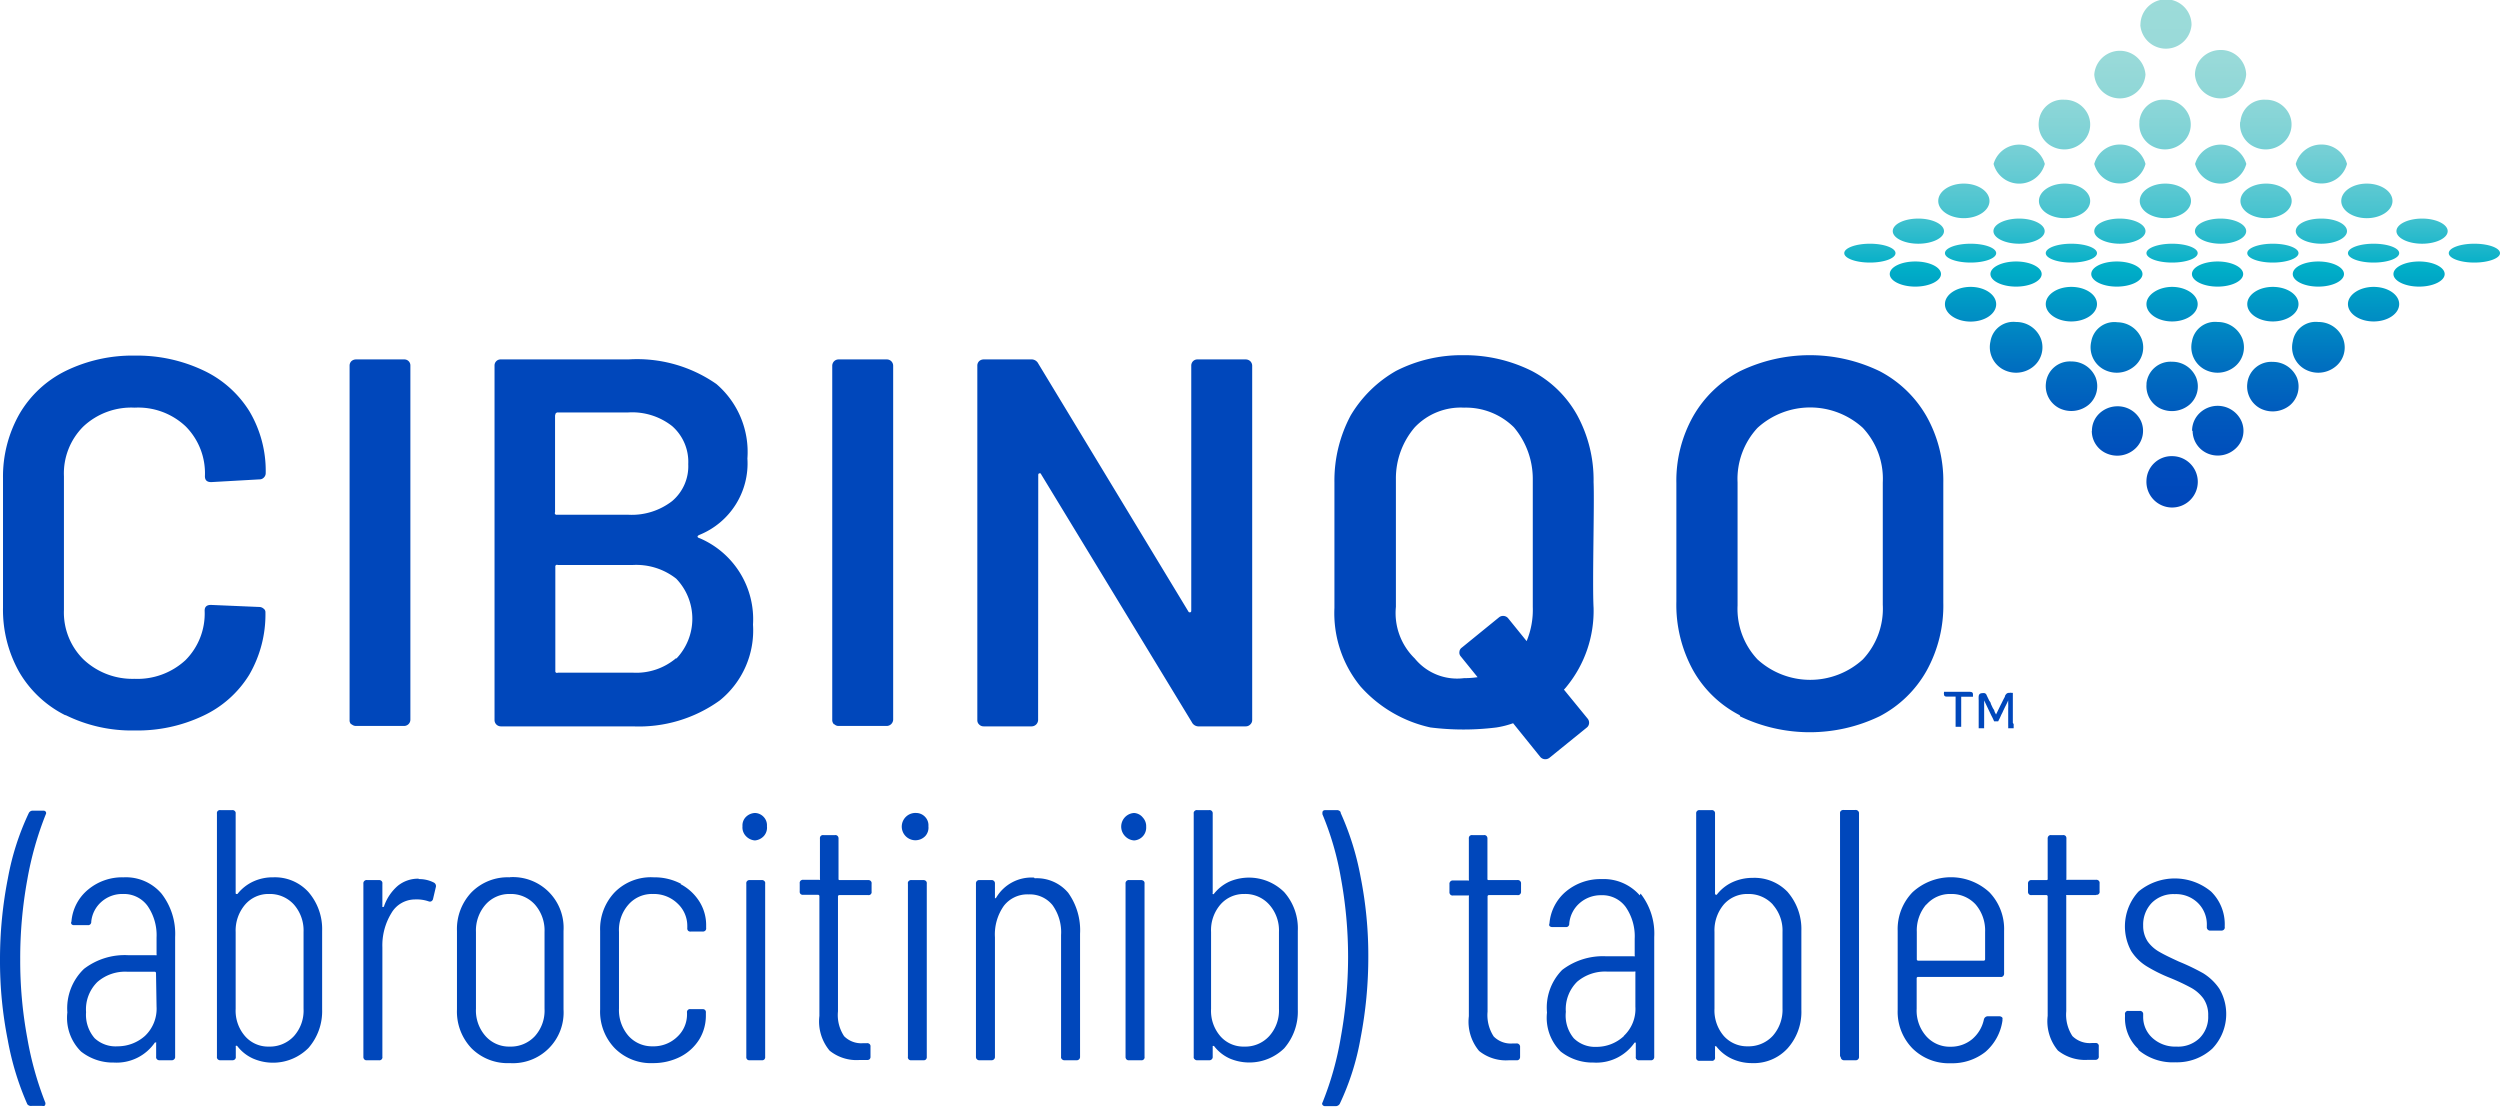 <svg xmlns="http://www.w3.org/2000/svg" viewBox="0 0 183 81">
  <defs>
    <style>
      .cls-1{fill:#0047bb;}
      .cls-2{fill:url(#linear-gradient);}
    </style>
    <linearGradient id="linear-gradient" x1="-410.75" y1="414.73" x2="-410.75" y2="415.73" gradientTransform="matrix(48, 0, 0, -37, 19875, 15382)" gradientUnits="userSpaceOnUse">
      <stop offset="0" stop-color="#0047bb"/>
      <stop offset="0.08" stop-color="#004cbc"/>
      <stop offset="0.18" stop-color="#0059bd"/>
      <stop offset="0.28" stop-color="#0070c0"/>
      <stop offset="0.38" stop-color="#0090c4"/>
      <stop offset="0.47" stop-color="#00aec7"/>
      <stop offset="0.52" stop-color="#22b8cb"/>
      <stop offset="0.58" stop-color="#47c3cf"/>
      <stop offset="0.66" stop-color="#66cbd3"/>
      <stop offset="0.73" stop-color="#7ed2d6"/>
      <stop offset="0.81" stop-color="#8fd7d7"/>
      <stop offset="0.89" stop-color="#99dad9"/>
      <stop offset="1" stop-color="#9cdbd9"/>
    </linearGradient>
  </defs>
  <g>
    <g>
      <g data-name="CIBINQO TM RGB FC Grd Pos">
      <path class="cls-1" d="M111.09,65.52H109a.1.1,0,0,0-.11.11v8.42a2.86,2.86,0,0,0,.45,1.82,1.76,1.76,0,0,0,1.41.51H111a.24.24,0,0,1,.2.07.23.23,0,0,1,.07.19v.71a.26.26,0,0,1-.07.2.23.23,0,0,1-.2.06h-.52a3.14,3.14,0,0,1-2.21-.68,3.34,3.34,0,0,1-.75-2.54V65.63a.08.08,0,0,0,0-.08.13.13,0,0,0-.08,0h-1.08a.22.22,0,0,1-.19-.06.25.25,0,0,1-.07-.2v-.57a.24.24,0,0,1,.07-.2.23.23,0,0,1,.19-.07h1.08a.08.08,0,0,0,.08,0,.11.11,0,0,0,0-.08V61.39a.25.25,0,0,1,.06-.2.24.24,0,0,1,.2-.06h.84a.22.22,0,0,1,.19.06.26.26,0,0,1,.07.2v2.93a.08.08,0,0,0,.1.1h2.09a.24.24,0,0,1,.27.27v.57a.25.25,0,0,1-.07.2.21.21,0,0,1-.2.06Zm9-.11a4.74,4.74,0,0,1,1,3.18v8.76a.26.26,0,0,1-.07.2.23.23,0,0,1-.2.06H120a.22.22,0,0,1-.26-.26v-.94s0-.09,0-.09-.06,0-.09,0a3.39,3.39,0,0,1-3,1.46,3.77,3.77,0,0,1-2.41-.81,3.48,3.48,0,0,1-1-2.85A3.93,3.93,0,0,1,114.35,71a4.9,4.9,0,0,1,3.23-1h2a.08.08,0,0,0,.08,0,.11.11,0,0,0,0-.08v-1.2a3.78,3.78,0,0,0-.66-2.33,2.12,2.12,0,0,0-1.8-.86,2.35,2.35,0,0,0-1.56.57,2.24,2.24,0,0,0-.77,1.5.26.26,0,0,1-.07.2.22.22,0,0,1-.19.06l-1,0a.27.27,0,0,1-.19-.08.2.2,0,0,1,0-.18,3.41,3.41,0,0,1,1.23-2.36,3.94,3.94,0,0,1,2.59-.89,3.5,3.5,0,0,1,2.79,1.19Zm-1.23,10.42a2.7,2.7,0,0,0,.85-2.14V71.2a.11.11,0,0,0,0-.08.08.08,0,0,0-.08,0h-2a3.15,3.15,0,0,0-2.18.74,2.82,2.82,0,0,0-.83,2.21A2.59,2.59,0,0,0,115.2,76a2.21,2.21,0,0,0,1.65.63A2.93,2.93,0,0,0,118.88,75.83Zm12-10.53a4.14,4.14,0,0,1,1,2.84v5.78a4,4,0,0,1-1,2.81,3.35,3.35,0,0,1-2.61,1.09,3.51,3.51,0,0,1-1.46-.31,3.06,3.06,0,0,1-1.16-.92.12.12,0,0,0-.09,0,.08.08,0,0,0,0,.07v.73a.22.22,0,0,1-.26.26h-.86a.23.23,0,0,1-.2-.06.24.24,0,0,1-.06-.2V59.56a.23.23,0,0,1,.26-.26h.86a.23.23,0,0,1,.26.26v5.86a.07.07,0,0,0,.06.07.06.06,0,0,0,.07,0,3.06,3.06,0,0,1,1.16-.92,3.51,3.51,0,0,1,1.46-.31,3.35,3.35,0,0,1,2.61,1.08Zm-1.09.91a2.4,2.4,0,0,0-1.83-.77,2.27,2.27,0,0,0-1.76.77,2.94,2.94,0,0,0-.68,2v5.62a2.87,2.87,0,0,0,.68,2,2.28,2.28,0,0,0,1.76.76,2.4,2.4,0,0,0,1.83-.77,2.87,2.87,0,0,0,.71-2V68.22a2.86,2.86,0,0,0-.71-2Zm4.92,11.13V59.55a.22.22,0,0,1,.06-.19.26.26,0,0,1,.2-.07h.86a.24.24,0,0,1,.2.07.23.23,0,0,1,.07.19V77.34a.24.24,0,0,1-.27.27H135a.24.24,0,0,1-.26-.26Zm11.72-5.83h-6a.1.1,0,0,0-.11.11v2.22a2.83,2.83,0,0,0,.69,2,2.3,2.3,0,0,0,1.8.78,2.43,2.43,0,0,0,1.57-.55,2.59,2.59,0,0,0,.86-1.44.3.3,0,0,1,.29-.24l.84,0a.32.32,0,0,1,.18.06.13.13,0,0,1,.05.15v.11A3.72,3.72,0,0,1,145.33,77a3.92,3.92,0,0,1-2.54.83,3.78,3.78,0,0,1-2.8-1.09,3.83,3.83,0,0,1-1.08-2.81V68.14A3.87,3.87,0,0,1,140,65.31a4.15,4.15,0,0,1,5.62,0,3.87,3.87,0,0,1,1.08,2.83v3.11a.25.25,0,0,1-.07.2.21.21,0,0,1-.2.06ZM141,66.21a2.92,2.92,0,0,0-.69,2v2a.1.1,0,0,0,.11.11h4.78a.1.1,0,0,0,.11-.11v-2a2.92,2.92,0,0,0-.69-2,2.38,2.38,0,0,0-1.82-.77,2.29,2.29,0,0,0-1.79.78Zm12.42-.69h-2.09a.11.11,0,0,0-.08,0,.11.11,0,0,0,0,.07v8.43a2.86,2.86,0,0,0,.45,1.82,1.8,1.8,0,0,0,1.41.51h.26a.22.22,0,0,1,.26.26v.7a.23.23,0,0,1-.06.2.25.25,0,0,1-.2.07h-.52a3.19,3.19,0,0,1-2.21-.68,3.35,3.35,0,0,1-.75-2.54V65.63a.1.1,0,0,0-.11-.11h-1.07a.22.22,0,0,1-.19-.06.25.25,0,0,1-.07-.2v-.57a.24.24,0,0,1,.07-.2.23.23,0,0,1,.19-.07h1.08a.08.08,0,0,0,.1-.1V61.39a.26.26,0,0,1,.07-.2.22.22,0,0,1,.19-.06H151a.24.24,0,0,1,.2.06.25.25,0,0,1,.06.2v2.93a.11.11,0,0,0,0,.08.08.08,0,0,0,.08,0h2.09a.25.25,0,0,1,.2.07.23.23,0,0,1,.06.2v.57a.22.22,0,0,1-.26.26Zm3.13,11.29a3.08,3.08,0,0,1-1-2.4v-.15a.22.22,0,0,1,.26-.26h.81a.23.23,0,0,1,.26.26v.15a2.06,2.06,0,0,0,.68,1.57,2.46,2.46,0,0,0,1.75.63A2.26,2.26,0,0,0,161,76a2.19,2.19,0,0,0,.64-1.66,2.09,2.09,0,0,0-.36-1.26,2.79,2.79,0,0,0-.92-.79,15.58,15.58,0,0,0-1.49-.7,11.24,11.24,0,0,1-1.67-.82A3.55,3.55,0,0,1,156,69.61a3.77,3.77,0,0,1,.54-4.35,4.16,4.16,0,0,1,5.31,0,3.35,3.35,0,0,1,1,2.52v.07a.23.23,0,0,1-.06.2.26.26,0,0,1-.2.07h-.79a.23.23,0,0,1-.19-.07.24.24,0,0,1-.07-.2v-.13a2.2,2.2,0,0,0-.65-1.62,2.29,2.29,0,0,0-1.7-.65,2.23,2.23,0,0,0-1.68.64,2.3,2.3,0,0,0-.63,1.66,2.06,2.06,0,0,0,.34,1.18,2.65,2.65,0,0,0,.85.75c.34.2.82.43,1.43.71a16,16,0,0,1,1.77.85,3.92,3.92,0,0,1,1.19,1.14,3.66,3.66,0,0,1-.52,4.38,3.82,3.82,0,0,1-2.7,1,3.91,3.91,0,0,1-2.74-.93ZM98.12,59.47a20.28,20.28,0,0,1,1.47,4.69,29.45,29.45,0,0,1,.57,5.85,31.27,31.27,0,0,1-.57,6,18.7,18.7,0,0,1-1.52,4.79.34.34,0,0,1-.3.17H97a.22.22,0,0,1-.19-.09.15.15,0,0,1,0-.18,22.72,22.72,0,0,0,1.34-4.79,33.14,33.14,0,0,0,.53-5.88,32,32,0,0,0-.53-5.78A21.61,21.61,0,0,0,96.8,59.6l0-.1c0-.14.08-.2.23-.2h.82a.32.32,0,0,1,.3.17ZM2,80.83A20.78,20.78,0,0,1,.57,76.14,29.55,29.55,0,0,1,0,70.28a30.68,30.68,0,0,1,.58-6,19.11,19.11,0,0,1,1.53-4.77.32.32,0,0,1,.3-.17h.75a.21.21,0,0,1,.19.08.18.18,0,0,1,0,.19A24.12,24.12,0,0,0,2,64.38a31.9,31.9,0,0,0-.52,5.85A31,31,0,0,0,2,76a24,24,0,0,0,1.32,4.72.19.19,0,0,1,0,.1.17.17,0,0,1-.07.13.28.28,0,0,1-.16,0H2.33A.34.34,0,0,1,2,80.83ZM25.72,53a.47.47,0,0,0,.33.14h3.53a.47.47,0,0,0,.33-.14.46.46,0,0,0,.13-.32V26.77a.44.44,0,0,0-.46-.46H26.05a.51.51,0,0,0-.33.13.46.46,0,0,0-.13.33V52.71a.39.39,0,0,0,.13.32M51.2,39.39a6.45,6.45,0,0,1,3.92,6.33,6.59,6.59,0,0,1-2.43,5.55,10.13,10.13,0,0,1-6.36,1.9H36.66a.47.47,0,0,1-.33-.14.46.46,0,0,1-.13-.32V26.77a.44.44,0,0,1,.46-.46H46a10.14,10.14,0,0,1,6.44,1.8,6.55,6.55,0,0,1,2.27,5.45,5.64,5.64,0,0,1-3.53,5.6c-.16.08-.16.16,0,.23m-10.55-9v7.1a.15.15,0,0,0,0,.14.17.17,0,0,0,.15.05H46a4.83,4.83,0,0,0,3.2-1,3.34,3.34,0,0,0,1.18-2.71,3.48,3.48,0,0,0-1.18-2.78,4.73,4.73,0,0,0-3.2-1H40.84a.19.19,0,0,0-.14.05.17.17,0,0,0-.05.15M49.5,48.22a4.23,4.23,0,0,0,0-5.86,4.72,4.72,0,0,0-3.22-1H40.84a.16.16,0,0,0-.14,0,.15.15,0,0,0-.05.14v7.6a.15.15,0,0,0,.05.14.16.16,0,0,0,.14,0h5.49a4.51,4.51,0,0,0,3.17-1.07M61.06,53a.43.43,0,0,0,.32.14h3.54a.48.48,0,0,0,.46-.46V26.77a.47.47,0,0,0-.14-.33.46.46,0,0,0-.32-.13H61.38a.46.46,0,0,0-.32.13.47.47,0,0,0-.14.33V52.71a.43.43,0,0,0,.14.32M87.33,26.44a.46.46,0,0,0-.13.33l0,17.88c0,.1,0,.16-.08.17s-.1,0-.15-.09L76,26.61a.55.55,0,0,0-.54-.3H72a.49.49,0,0,0-.33.13.46.46,0,0,0-.13.33V52.71a.42.42,0,0,0,.13.32.45.45,0,0,0,.33.14h3.53a.48.48,0,0,0,.46-.46L76,34.83c0-.11,0-.16.08-.18s.1,0,.15.1L87.24,52.86a.55.55,0,0,0,.54.31h3.41a.45.45,0,0,0,.33-.14.43.43,0,0,0,.14-.32V26.77a.47.47,0,0,0-.14-.33.49.49,0,0,0-.33-.13H87.66a.44.44,0,0,0-.33.13M4.79,52.34a10.9,10.9,0,0,0,5.07,1.13,11.19,11.19,0,0,0,5-1.07,7.85,7.85,0,0,0,3.38-3,8.79,8.79,0,0,0,1.19-4.59.31.31,0,0,0-.14-.26.47.47,0,0,0-.32-.12l-3.53-.15c-.31,0-.46.14-.46.42a4.83,4.83,0,0,1-1.41,3.63,5.19,5.19,0,0,1-3.74,1.36A5.21,5.21,0,0,1,6.1,48.26a4.82,4.82,0,0,1-1.42-3.61V34.86A4.85,4.85,0,0,1,6.1,31.22a5.13,5.13,0,0,1,3.76-1.38,5.06,5.06,0,0,1,3.74,1.38A4.87,4.87,0,0,1,15,34.86c0,.29.15.43.46.43l3.53-.2a.42.42,0,0,0,.32-.13.45.45,0,0,0,.14-.33,8.55,8.55,0,0,0-1.19-4.52,7.92,7.92,0,0,0-3.38-3,11.34,11.34,0,0,0-5-1.08,11.14,11.14,0,0,0-5.07,1.12,8,8,0,0,0-3.38,3.14A9.28,9.28,0,0,0,.22,35v9.48a9.28,9.28,0,0,0,1.19,4.72,8.11,8.11,0,0,0,3.38,3.16m122.57,0a8.22,8.22,0,0,1-3.44-3.32,9.94,9.94,0,0,1-1.21-5V35.36a9.61,9.61,0,0,1,1.23-4.89,8.45,8.45,0,0,1,3.43-3.3,11.74,11.74,0,0,1,10.22,0,8.45,8.45,0,0,1,3.43,3.3,9.61,9.61,0,0,1,1.23,4.89v8.75a9.83,9.83,0,0,1-1.23,5,8.37,8.37,0,0,1-3.43,3.32,11.77,11.77,0,0,1-10.23,0m9-4.16a5.43,5.43,0,0,0,1.46-4V35.32a5.46,5.46,0,0,0-1.46-4,5.72,5.72,0,0,0-7.71,0,5.5,5.5,0,0,0-1.46,4v9a5.4,5.4,0,0,0,1.46,3.95,5.72,5.72,0,0,0,7.71,0M116.65,44.5c-.1-1.84.07-7.63,0-9.21a9.9,9.9,0,0,0-1.19-4.88,8.07,8.07,0,0,0-3.34-3.26,11,11,0,0,0-5-1.15,10.54,10.54,0,0,0-4.93,1.15,9.1,9.1,0,0,0-3.32,3.26,10.12,10.12,0,0,0-1.19,4.88V44.5a8.46,8.46,0,0,0,1.91,5.75,9.59,9.59,0,0,0,5.12,3,19.51,19.51,0,0,0,4.83,0,6.62,6.62,0,0,0,1.22-.31l2,2.48a.49.49,0,0,0,.65.06l2.74-2.22a.44.44,0,0,0,.17-.31.47.47,0,0,0-.1-.34l-1.74-2.13a2.41,2.41,0,0,0,.21-.24A8.75,8.75,0,0,0,116.65,44.5Zm-9.48,5.14a4,4,0,0,1-3.61-1.44,4.64,4.64,0,0,1-1.38-3.78V35.06a5.74,5.74,0,0,1,1.38-3.78,4.64,4.64,0,0,1,3.61-1.44,5,5,0,0,1,3.65,1.44,5.86,5.86,0,0,1,1.38,3.78v9.36a6,6,0,0,1-.45,2.51l-1.36-1.68a.48.48,0,0,0-.65-.07L107,47.41a.4.4,0,0,0-.17.3.41.41,0,0,0,.1.34l1.23,1.52A6.5,6.5,0,0,1,107.17,49.64Zm37.06,1H142.3l0,.06a.25.25,0,0,0,0,.12c0,.11.06.17.19.17h.66v2.21h.41V51h.86l0-.07a.36.36,0,0,0,0-.11c0-.11-.06-.17-.19-.17m3.11,2.26c0-.13,0-.28,0-.44s0-.33,0-.51,0-.34,0-.51,0-.3,0-.43,0-.23,0-.3l-.08,0a.32.32,0,0,0-.17,0,.27.27,0,0,0-.21.06.58.58,0,0,0-.11.15c0,.07-.07.17-.13.29s-.12.25-.19.38l-.19.39-.15.31-.11-.21c0-.09-.08-.18-.13-.27l-.14-.3c0-.1-.1-.19-.14-.28l-.12-.25-.08-.17a.28.28,0,0,0-.11-.08.63.63,0,0,0-.19,0,.3.3,0,0,0-.18.06.28.28,0,0,0-.07.17,1.91,1.91,0,0,0,0,.28c0,.12,0,.26,0,.42l0,.47c0,.17,0,.33,0,.48s0,.28,0,.41,0,.21,0,.28h.4a2.45,2.45,0,0,1,0-.25c0-.11,0-.23,0-.36s0-.27,0-.41,0-.28,0-.41,0-.25,0-.36,0-.19,0-.25l.17.36.2.42c.07.14.13.28.2.41s.12.25.16.34h.3a2.24,2.24,0,0,1,.11-.22l.12-.27a2.59,2.59,0,0,0,.14-.29l.14-.29c.05-.09.09-.18.13-.26l.09-.2s0,.11,0,.22a3.53,3.53,0,0,1,0,.36c0,.13,0,.28,0,.43s0,.31,0,.45,0,.26,0,.36a2.13,2.13,0,0,1,0,.22h.4c0-.07,0-.17,0-.3M9.05,64.22a3.89,3.89,0,0,0-2.59.89,3.37,3.37,0,0,0-1.23,2.35.17.17,0,0,0,0,.18.21.21,0,0,0,.19.08l1,0a.22.22,0,0,0,.19-.06.25.25,0,0,0,.07-.2A2.22,2.22,0,0,1,7.44,66,2.29,2.29,0,0,1,9,65.44a2.14,2.14,0,0,1,1.8.87,3.77,3.77,0,0,1,.66,2.32v1.21a.13.13,0,0,1,0,.08.08.08,0,0,1-.08,0h-2a4.89,4.89,0,0,0-3.23,1,4,4,0,0,0-1.22,3.19,3.47,3.47,0,0,0,1,2.86,3.77,3.77,0,0,0,2.41.81,3.4,3.4,0,0,0,3-1.47s.06,0,.09,0,0,0,0,.09v.95a.22.22,0,0,0,.06.19.25.25,0,0,0,.2.07h.86a.24.24,0,0,0,.2-.07.23.23,0,0,0,.07-.19V68.59a4.79,4.79,0,0,0-1-3.18A3.43,3.43,0,0,0,9.05,64.22Zm2.41,9.46a2.74,2.74,0,0,1-.85,2.15,3,3,0,0,1-2,.76A2.25,2.25,0,0,1,6.93,76a2.62,2.62,0,0,1-.63-1.91,2.81,2.81,0,0,1,.83-2.21,3.09,3.09,0,0,1,2.18-.75h2a.1.1,0,0,1,.11.11ZM20,64.22a3.38,3.38,0,0,0-1.47.31,3.19,3.19,0,0,0-1.15.91s0,0-.08,0a.06.06,0,0,1-.05-.06V59.56a.21.21,0,0,0-.07-.2A.22.22,0,0,0,17,59.3h-.86a.24.24,0,0,0-.2.06.23.23,0,0,0-.06.2V77.35a.22.22,0,0,0,.06.19.25.25,0,0,0,.2.07H17a.25.25,0,0,0,.2-.07.22.22,0,0,0,.06-.19v-.73a.07.07,0,0,1,0-.06.11.11,0,0,1,.1,0,3,3,0,0,0,1.15.92,3.66,3.66,0,0,0,4.07-.77,4.09,4.09,0,0,0,1-2.82V68.14a4.14,4.14,0,0,0-1-2.84A3.31,3.31,0,0,0,20,64.22Zm2.22,9.62a2.8,2.8,0,0,1-.7,2,2.4,2.4,0,0,1-1.83.77,2.24,2.24,0,0,1-1.75-.76,2.84,2.84,0,0,1-.69-2V68.22a2.92,2.92,0,0,1,.69-2,2.24,2.24,0,0,1,1.75-.78,2.37,2.37,0,0,1,1.83.78,2.87,2.87,0,0,1,.7,2Zm8.43-9.52a2.35,2.35,0,0,0-1.53.52,3.47,3.47,0,0,0-1,1.47s0,.08-.08.08-.05,0-.05-.08V64.69a.23.23,0,0,0-.06-.2.26.26,0,0,0-.2-.07h-.86a.24.24,0,0,0-.27.27V77.35a.26.26,0,0,0,.07.2.23.23,0,0,0,.2.06h.86a.22.22,0,0,0,.26-.26v-8a4.52,4.52,0,0,1,.66-2.51,2,2,0,0,1,1.7-1,2.73,2.73,0,0,1,1,.13c.17.07.28,0,.34-.13l.21-.89a.29.29,0,0,0-.13-.34,2.34,2.34,0,0,0-1.13-.26Zm6.67-.1a3.72,3.72,0,0,0-2.8,1.09,3.9,3.9,0,0,0-1.07,2.83v5.75a3.9,3.9,0,0,0,1.06,2.84,3.74,3.74,0,0,0,2.81,1.09,3.71,3.71,0,0,0,3.93-3.93V68.14a3.71,3.71,0,0,0-3.93-3.93Zm2.54,9.62a2.8,2.8,0,0,1-.7,2,2.4,2.4,0,0,1-1.83.77,2.3,2.3,0,0,1-1.79-.77,2.82,2.82,0,0,1-.7-2V68.22a2.87,2.87,0,0,1,.7-2,2.31,2.31,0,0,1,1.79-.78,2.37,2.37,0,0,1,1.83.78,2.87,2.87,0,0,1,.7,2Zm10-9.14a4.15,4.15,0,0,0-2-.48A3.72,3.72,0,0,0,45,65.31a3.9,3.9,0,0,0-1.07,2.83v5.75A3.86,3.86,0,0,0,45,76.73a3.73,3.73,0,0,0,2.81,1.09,4.37,4.37,0,0,0,2-.47,3.52,3.52,0,0,0,1.38-1.27,3.33,3.33,0,0,0,.48-1.74v-.21a.24.24,0,0,0-.06-.2.25.25,0,0,0-.2-.06h-.86a.22.22,0,0,0-.26.26v.13a2.23,2.23,0,0,1-.71,1.63,2.49,2.49,0,0,1-1.81.7A2.3,2.3,0,0,1,46,75.82a2.87,2.87,0,0,1-.69-2V68.22a2.81,2.81,0,0,1,.69-2,2.28,2.28,0,0,1,1.79-.78,2.49,2.49,0,0,1,1.81.7,2.23,2.23,0,0,1,.71,1.63v.16a.25.25,0,0,0,.06.2.24.24,0,0,0,.2.06l.86,0a.25.25,0,0,0,.2-.07.22.22,0,0,0,.06-.19v-.16A3.24,3.24,0,0,0,51.2,66a3.62,3.62,0,0,0-1.38-1.28Zm5.89-.28h-.86a.25.25,0,0,0-.2.07.23.23,0,0,0-.06.2V77.35a.25.25,0,0,0,.06.2.24.24,0,0,0,.2.06h.86a.23.23,0,0,0,.2-.06.25.25,0,0,0,.06-.2V64.69a.21.21,0,0,0-.06-.2.25.25,0,0,0-.2-.07Zm7.83,0h-2.1a.08.08,0,0,1-.1-.1V61.39a.26.26,0,0,0-.07-.2.22.22,0,0,0-.19-.06h-.84a.24.24,0,0,0-.2.06.25.25,0,0,0-.06.2v2.93a.11.11,0,0,1,0,.08.08.08,0,0,1-.08,0H58.8a.26.26,0,0,0-.2.07.23.23,0,0,0-.06.2v.57a.24.24,0,0,0,.06.2.25.25,0,0,0,.2.06h1.07a.1.1,0,0,1,.11.11v8.76a3.34,3.34,0,0,0,.75,2.54,3.14,3.14,0,0,0,2.21.68h.52a.24.24,0,0,0,.2-.06.25.25,0,0,0,.06-.2v-.71a.22.22,0,0,0-.06-.19.25.25,0,0,0-.2-.07H63.2a1.76,1.76,0,0,1-1.41-.51,2.79,2.79,0,0,1-.45-1.82V65.63a.1.1,0,0,1,.11-.11h2.09a.22.22,0,0,0,.26-.26v-.57a.23.23,0,0,0-.06-.2.26.26,0,0,0-.2-.07Zm4,0h-.86a.24.24,0,0,0-.2.07.21.21,0,0,0-.06.2V77.35a.22.22,0,0,0,.06.2.23.23,0,0,0,.2.06h.86a.24.24,0,0,0,.2-.06.25.25,0,0,0,.06-.2V64.69a.23.23,0,0,0-.06-.2.29.29,0,0,0-.2-.07Zm8.11-.18a3,3,0,0,0-2.77,1.47.16.16,0,0,1-.09.05s0,0,0-.08v-1a.24.24,0,0,0-.26-.26h-.87a.24.24,0,0,0-.26.26V77.35a.24.24,0,0,0,.26.26h.87a.24.24,0,0,0,.26-.26V68.61a3.62,3.62,0,0,1,.65-2.3,2.17,2.17,0,0,1,1.81-.84,2.14,2.14,0,0,1,1.75.78,3.4,3.4,0,0,1,.63,2.2v8.9a.2.2,0,0,0,.07.19.23.23,0,0,0,.19.07h.87a.24.24,0,0,0,.26-.26v-9a4.71,4.71,0,0,0-.87-3,3,3,0,0,0-2.45-1.06Zm7.83.18h-.86a.24.24,0,0,0-.27.27V77.35a.26.26,0,0,0,.07.2.23.23,0,0,0,.2.06h.86a.22.22,0,0,0,.26-.26V64.69a.23.23,0,0,0-.06-.2.31.31,0,0,0-.2-.07ZM94,65.3A3.66,3.66,0,0,0,90,64.53a3.1,3.1,0,0,0-1.15.91.06.06,0,0,1-.08,0,.05.05,0,0,1,0-.06V59.56a.24.24,0,0,0-.07-.2.23.23,0,0,0-.2-.06h-.86a.22.22,0,0,0-.19.06.21.21,0,0,0-.07.2V77.35a.2.2,0,0,0,.07.19.23.23,0,0,0,.19.07h.86a.24.24,0,0,0,.2-.07.23.23,0,0,0,.07-.19v-.73a0,0,0,0,1,0-.06s0,0,.09,0a3,3,0,0,0,1.15.92A3.66,3.66,0,0,0,94,76.74a4.09,4.09,0,0,0,1-2.82V68.14a4,4,0,0,0-1-2.84Zm-.38,8.54a2.81,2.81,0,0,1-.71,2,2.37,2.37,0,0,1-1.83.77,2.24,2.24,0,0,1-1.75-.76,2.83,2.83,0,0,1-.68-2V68.22a2.87,2.87,0,0,1,.68-2,2.26,2.26,0,0,1,1.75-.78,2.34,2.34,0,0,1,1.83.78,2.83,2.83,0,0,1,.71,2ZM55.26,59.51a1,1,0,0,0-.66.29.88.88,0,0,0-.25.68.92.92,0,0,0,.24.71,1,1,0,0,0,.67.33,1,1,0,0,0,.66-.33.92.92,0,0,0,.22-.71.88.88,0,0,0-.23-.67.9.9,0,0,0-.65-.3Zm11.82,0a1,1,0,1,0,.66,1.68.92.92,0,0,0,.22-.71.88.88,0,0,0-.23-.67.9.9,0,0,0-.65-.3Zm15.94,0a1,1,0,0,0-.68,1.68,1,1,0,0,0,.68.33.94.94,0,0,0,.88-1,.93.93,0,0,0-.24-.67A.88.88,0,0,0,83,59.51Z"/>
      <path data-name="Shape" class="cls-2" d="M157.12,35.19a1.88,1.88,0,1,0,1.88-1.8,1.84,1.84,0,0,0-1.88,1.8m-4-3.64a1.79,1.79,0,0,0,1.15,1.67,1.94,1.94,0,0,0,2.05-.4,1.77,1.77,0,0,0,.4-2A1.88,1.88,0,0,0,155,29.74a1.93,1.93,0,0,0-1.33.53,1.74,1.74,0,0,0-.54,1.28m7.37,0a1.81,1.81,0,0,0,1.16,1.67,1.91,1.91,0,0,0,2-.4,1.75,1.75,0,0,0,.41-2,1.91,1.91,0,0,0-3.06-.58,1.79,1.79,0,0,0-.55,1.28m-10.7-3.46a1.82,1.82,0,0,0,1,1.83,2,2,0,0,0,2.13-.26,1.79,1.79,0,0,0,.51-2,1.9,1.9,0,0,0-1.77-1.17,1.76,1.76,0,0,0-1.87,1.61m7.37,0a1.81,1.81,0,0,0,1,1.83,2,2,0,0,0,2.12-.26,1.77,1.77,0,0,0,.51-2A1.89,1.89,0,0,0,159,26.48a1.77,1.77,0,0,0-1.88,1.61m7.38,0a1.82,1.82,0,0,0,1,1.83,2,2,0,0,0,2.13-.26,1.8,1.8,0,0,0,.51-2,1.91,1.91,0,0,0-1.77-1.17,1.76,1.76,0,0,0-1.87,1.61M145.7,25a1.86,1.86,0,0,0,.85,2,2,2,0,0,0,2.23-.12,1.82,1.82,0,0,0,.62-2.07,1.93,1.93,0,0,0-1.82-1.24A1.7,1.7,0,0,0,145.7,25m7.38,0a1.84,1.84,0,0,0,.84,2,2,2,0,0,0,2.23-.12,1.79,1.79,0,0,0,.62-2.07A1.93,1.93,0,0,0,155,23.59,1.71,1.71,0,0,0,153.08,25m7.37,0a1.86,1.86,0,0,0,.85,2,2,2,0,0,0,2.23-.12,1.82,1.82,0,0,0,.62-2.07,1.93,1.93,0,0,0-1.82-1.24A1.71,1.71,0,0,0,160.45,25m7.38,0a1.84,1.84,0,0,0,.84,2,2,2,0,0,0,2.23-.12,1.79,1.79,0,0,0,.62-2.07,1.93,1.93,0,0,0-1.82-1.24A1.7,1.7,0,0,0,167.83,25m-25.46-2.73c0,.7.84,1.27,1.88,1.27s1.87-.57,1.87-1.27S145.29,21,144.25,21s-1.88.57-1.88,1.26m7.38,0c0,.7.84,1.27,1.87,1.27s1.88-.57,1.88-1.27S152.66,21,151.62,21s-1.87.57-1.87,1.26m7.37,0c0,.7.84,1.27,1.88,1.27s1.87-.57,1.87-1.27S160,21,159,21s-1.88.57-1.88,1.26m7.38,0c0,.7.84,1.27,1.87,1.27s1.88-.57,1.88-1.27S167.41,21,166.37,21s-1.87.57-1.87,1.26m7.37,0c0,.7.84,1.27,1.88,1.27s1.87-.57,1.87-1.27S174.78,21,173.75,21s-1.88.57-1.88,1.26m-33.54-2.2c0,.5.84.92,1.87.92s1.88-.42,1.88-.92-.84-.92-1.88-.92-1.87.41-1.87.92m7.37,0c0,.5.84.92,1.88.92s1.87-.42,1.87-.92-.84-.92-1.87-.92-1.88.41-1.88.92m7.38,0c0,.5.83.92,1.87.92s1.88-.42,1.88-.92-.84-.92-1.88-.92-1.87.41-1.87.92m7.37,0c0,.5.84.92,1.88.92s1.87-.42,1.87-.92-.84-.92-1.87-.92-1.88.41-1.88.92m7.38,0c0,.5.83.92,1.87.92s1.88-.42,1.88-.92-.84-.92-1.88-.92-1.87.41-1.87.92m7.37,0c0,.5.84.92,1.88.92s1.87-.42,1.87-.92-.84-.92-1.87-.92-1.88.41-1.88.92M135,18.53c0,.38.84.69,1.88.69s1.87-.31,1.87-.69-.84-.69-1.87-.69-1.88.31-1.88.69m7.37,0c0,.38.84.69,1.88.69s1.87-.31,1.87-.69-.83-.69-1.87-.69-1.88.31-1.88.69m7.38,0c0,.38.84.69,1.87.69s1.88-.31,1.88-.69-.84-.69-1.88-.69-1.87.31-1.87.69m7.37,0c0,.38.84.69,1.88.69s1.87-.31,1.87-.69-.84-.69-1.87-.69-1.88.31-1.88.69m7.38,0c0,.38.84.69,1.87.69s1.88-.31,1.88-.69-.84-.69-1.88-.69-1.87.31-1.87.69m7.37,0c0,.38.84.69,1.88.69s1.87-.31,1.87-.69-.83-.69-1.87-.69-1.88.31-1.88.69m7.38,0c0,.38.84.69,1.87.69s1.88-.31,1.88-.69-.84-.69-1.88-.69-1.87.31-1.87.69m-40.7-1.61c0,.5.84.92,1.87.92s1.88-.42,1.88-.92-.84-.92-1.88-.92-1.87.41-1.87.92m7.37,0c0,.5.84.92,1.88.92s1.87-.42,1.87-.92-.84-.92-1.87-.92-1.88.41-1.88.92m7.38,0c0,.5.84.92,1.87.92s1.88-.42,1.88-.92-.84-.92-1.88-.92-1.87.41-1.87.92m7.37,0c0,.5.84.92,1.88.92s1.87-.42,1.87-.92-.84-.92-1.87-.92-1.88.41-1.88.92m7.38,0c0,.5.83.92,1.87.92s1.88-.42,1.88-.92S171,16,169.92,16s-1.87.41-1.87.92m7.37,0c0,.5.84.92,1.88.92s1.87-.42,1.87-.92-.84-.92-1.87-.92-1.88.41-1.88.92m-33.54-2.21c0,.7.84,1.26,1.87,1.26s1.88-.56,1.88-1.26-.84-1.27-1.88-1.27-1.87.57-1.87,1.27m7.37,0c0,.7.84,1.26,1.88,1.26s1.87-.56,1.87-1.26-.83-1.27-1.87-1.27-1.88.57-1.88,1.27m7.38,0c0,.7.84,1.26,1.87,1.26s1.88-.56,1.88-1.26-.84-1.27-1.88-1.27-1.87.57-1.87,1.27m7.37,0c0,.7.84,1.26,1.88,1.26s1.87-.56,1.87-1.26-.83-1.27-1.87-1.27S164,14,164,14.71m7.38,0c0,.7.84,1.26,1.87,1.26s1.88-.56,1.88-1.26-.84-1.27-1.88-1.27-1.87.57-1.87,1.27M145.93,12a1.94,1.94,0,0,0,3.75,0,1.95,1.95,0,0,0-3.75,0m7.37,0a1.92,1.92,0,0,0,1.88,1.43A1.9,1.9,0,0,0,157.05,12a1.91,1.91,0,0,0-1.87-1.42A1.93,1.93,0,0,0,153.3,12m7.38,0a1.94,1.94,0,0,0,3.75,0,1.95,1.95,0,0,0-3.75,0m7.37,0a1.92,1.92,0,0,0,1.88,1.43A1.9,1.9,0,0,0,171.8,12a1.91,1.91,0,0,0-1.87-1.42A1.93,1.93,0,0,0,168.05,12M149.24,8.91a1.8,1.8,0,0,0,1,1.82,1.93,1.93,0,0,0,2.13-.26,1.77,1.77,0,0,0,.51-2,1.88,1.88,0,0,0-1.77-1.17,1.75,1.75,0,0,0-1.87,1.61m7.37,0a1.8,1.8,0,0,0,1,1.82,1.92,1.92,0,0,0,2.12-.26,1.76,1.76,0,0,0,.51-2,1.88,1.88,0,0,0-1.76-1.17,1.75,1.75,0,0,0-1.88,1.61m7.38,0a1.8,1.8,0,0,0,1,1.82,1.93,1.93,0,0,0,2.13-.26,1.77,1.77,0,0,0,.51-2,1.88,1.88,0,0,0-1.77-1.17A1.74,1.74,0,0,0,164,8.91m-10.7-3.45a1.88,1.88,0,0,0,3.75,0,1.88,1.88,0,0,0-3.75,0m7.37,0a1.88,1.88,0,0,0,3.75,0,1.84,1.84,0,0,0-1.88-1.8,1.9,1.9,0,0,0-1.32.53,1.79,1.79,0,0,0-.55,1.28m-4-3.65a1.88,1.88,0,0,0,3.75,0,1.87,1.87,0,0,0-3.74,0"/>
      </g>
    </g>
  </g>
</svg>
